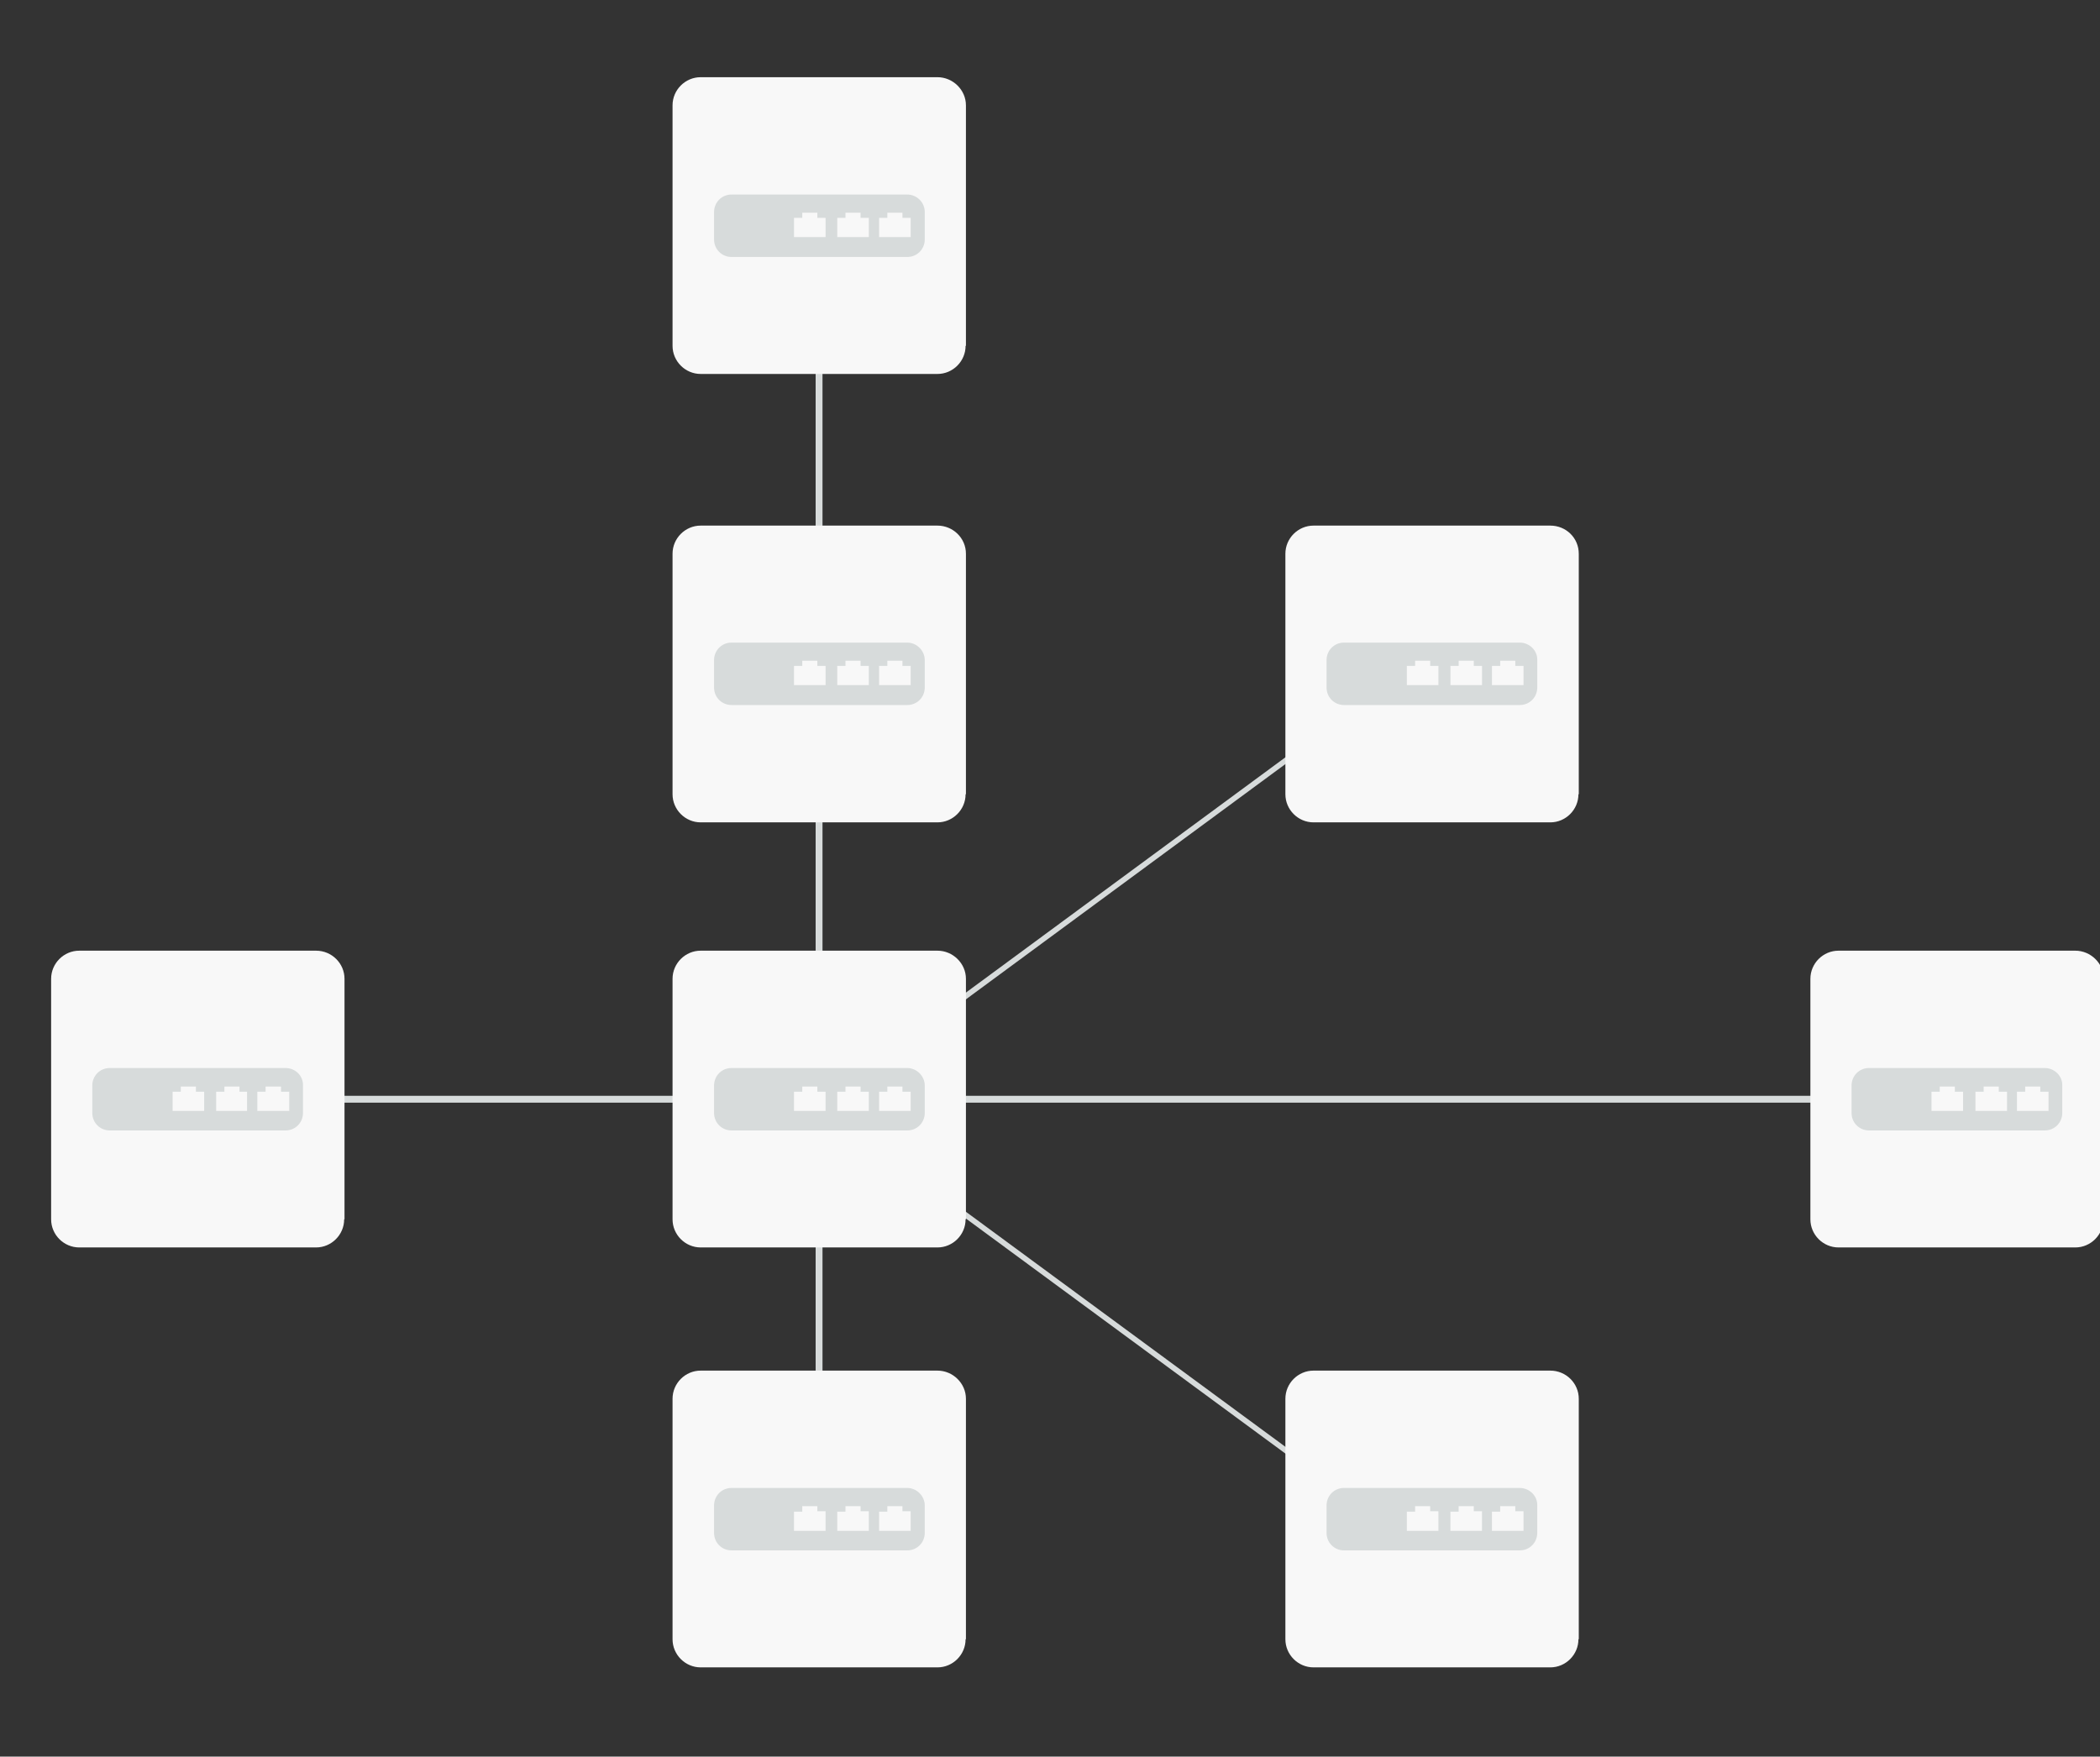 <svg xmlns="http://www.w3.org/2000/svg" viewBox="0 262 612 512" enable-background="new 0 262 612 512"><rect x="0" y="262" width="612" height="512" fill="#333333" stroke="none"/><path stroke="#D7DBDB" stroke-width="2" stroke-miterlimit="10" d="M238.7 360.8v331.6" fill="none"/><path stroke="#D7DBDB" stroke-width="1.59" stroke-miterlimit="10" d="M407.5 708.9l-168.8-124.2m176.8-131.1l-168.9 124.4" fill="none"/><path stroke="#D7DBDB" stroke-width="2" stroke-miterlimit="10" d="M549.6 582.4h-468.3" fill="none"/><path fill="#F8F8F8" d="M273.2 284.5h-69c-4.5 0-8.2 3.7-8.2 8.2v70.1c0 4.5 3.7 8.2 8.2 8.2h69c4.5 0 8.2-3.7 8.2-8.2h.1v-70.1c0-4.5-3.8-8.2-8.3-8.2zm0 130.7h-69c-4.5 0-8.2 3.7-8.2 8.2v70.1c0 4.5 3.7 8.2 8.2 8.2h69c4.5 0 8.2-3.7 8.2-8.2h.1v-70.1c0-4.6-3.8-8.2-8.3-8.2zm178.6 0h-69c-4.5 0-8.2 3.7-8.2 8.2v70.1c0 4.5 3.7 8.2 8.2 8.2h69c4.5 0 8.2-3.7 8.2-8.2h.1v-70.1c0-4.6-3.7-8.2-8.3-8.2zm-178.6 246.3h-69c-4.5 0-8.2 3.7-8.2 8.2v70.1c0 4.5 3.7 8.2 8.2 8.2h69c4.5 0 8.2-3.7 8.2-8.2h.1v-70.1c0-4.5-3.8-8.2-8.3-8.2zm178.6 0h-69c-4.5 0-8.2 3.7-8.2 8.2v70.1c0 4.5 3.7 8.2 8.2 8.2h69c4.5 0 8.2-3.7 8.2-8.2h.1v-70.1c0-4.5-3.7-8.2-8.3-8.2zm-178.6-122.4h-69c-4.5 0-8.2 3.7-8.2 8.2v70.1c0 4.5 3.7 8.2 8.2 8.2h69c4.5 0 8.2-3.7 8.2-8.2h.1v-70.1c0-4.5-3.8-8.2-8.3-8.2zm-181.1 0h-69c-4.5 0-8.2 3.7-8.2 8.2v70.1c0 4.5 3.7 8.2 8.2 8.2h69c4.5 0 8.2-3.7 8.2-8.2h.1v-70.1c0-4.5-3.7-8.2-8.3-8.2zm512.7 0h-69c-4.5 0-8.2 3.7-8.2 8.2v70.1c0 4.5 3.7 8.2 8.2 8.2h69c4.5 0 8.2-3.7 8.2-8.2h.1v-70.1c0-4.5-3.8-8.2-8.3-8.2z"/><path fill="#D7DBDB" d="M264.4 318.7h-51.2c-2.9 0-5.1 2.3-5.1 5.1v8c0 2.9 2.3 5.1 5.1 5.1h51.2c2.9 0 5.1-2.3 5.1-5.1v-8c0-2.9-2.4-5.1-5.1-5.1zm-23.8 12.4h-9.2v-5.6h2.4v-1.5h4.4v1.5h2.4v5.6zm12.6 0h-9.2v-5.6h2.4v-1.5h4.4v1.5h2.4v5.6zm12.2 0h-9.2v-5.6h2.4v-1.5h4.4v1.5h2.4v5.6zm-1 118.2h-51.2c-2.9 0-5.1 2.3-5.1 5.1v8c0 2.9 2.3 5.1 5.1 5.1h51.2c2.9 0 5.1-2.3 5.1-5.1v-8c0-2.8-2.4-5.1-5.1-5.1zm-23.8 12.4h-9.2v-5.6h2.4v-1.5h4.4v1.5h2.4v5.6zm12.6 0h-9.2v-5.6h2.4v-1.5h4.4v1.5h2.4v5.6zm12.2 0h-9.2v-5.6h2.4v-1.5h4.4v1.5h2.4v5.6zm-1 111.6h-51.2c-2.9 0-5.1 2.3-5.1 5.1v8c0 2.9 2.3 5.1 5.1 5.1h51.2c2.9 0 5.1-2.3 5.1-5.1v-8c0-2.8-2.4-5.1-5.1-5.1zm-23.8 12.5h-9.2v-5.6h2.4v-1.5h4.4v1.5h2.4v5.6zm12.6 0h-9.2v-5.6h2.4v-1.5h4.4v1.5h2.4v5.6zm12.2 0h-9.2v-5.6h2.4v-1.5h4.4v1.5h2.4v5.6zm-1 109.9h-51.2c-2.9 0-5.1 2.3-5.1 5.1v8c0 2.9 2.3 5.1 5.1 5.1h51.2c2.9 0 5.1-2.3 5.1-5.1v-8c0-2.8-2.4-5.1-5.1-5.1zm-23.8 12.5h-9.2v-5.6h2.4v-1.6h4.4v1.5h2.4v5.6zm12.6 0h-9.2v-5.6h2.4v-1.6h4.4v1.5h2.4v5.6zm12.2 0h-9.2v-5.6h2.4v-1.6h4.4v1.5h2.4v5.6zm177.5-12.5h-51.2c-2.9 0-5.1 2.3-5.1 5.1v8c0 2.9 2.3 5.1 5.1 5.1h51.2c2.9 0 5.1-2.3 5.1-5.1v-8c.1-2.8-2.3-5.1-5.1-5.1zm-23.7 12.5h-9.2v-5.6h2.4v-1.6h4.4v1.5h2.4v5.6zm12.7 0h-9.2v-5.6h2.4v-1.6h4.4v1.5h2.4v5.6zm12.1 0h-9.2v-5.6h2.4v-1.6h4.4v1.5h2.4v5.6zm-360.8-134.9h-51.2c-2.9 0-5.1 2.3-5.1 5.1v8c0 2.9 2.3 5.1 5.1 5.1h51.2c2.9 0 5.1-2.3 5.1-5.1v-8c.1-2.8-2.2-5.1-5.1-5.1zm-23.7 12.5h-9.2v-5.6h2.4v-1.5h4.4v1.5h2.4v5.6zm12.7 0h-9.2v-5.6h2.4v-1.5h4.4v1.5h2.2v5.6h.2zm12.1 0h-9.3v-5.6h2.4v-1.5h4.5v1.5h2.4v5.6zm511.6-12.5h-51.2c-2.9 0-5.1 2.3-5.1 5.1v8c0 2.9 2.3 5.1 5.1 5.1h51.2c2.9 0 5.1-2.3 5.1-5.1v-8c.1-2.8-2.3-5.1-5.1-5.1zm-23.8 12.5h-9.2v-5.6h2.4v-1.5h4.4v1.5h2.4v5.6zm12.8 0h-9.2v-5.6h2.4v-1.5h4.4v1.5h2.4v5.6zm12.1 0h-9.2v-5.6h2.4v-1.5h4.4v1.5h2.4v5.6zm-154.1-136.5h-51.2c-2.9 0-5.1 2.3-5.1 5.1v8c0 2.9 2.3 5.1 5.1 5.1h51.2c2.9 0 5.1-2.3 5.1-5.1v-8c.1-2.8-2.3-5.1-5.1-5.1zm-23.7 12.4h-9.2v-5.6h2.4v-1.5h4.4v1.5h2.4v5.6zm12.7 0h-9.2v-5.6h2.4v-1.5h4.4v1.5h2.4v5.6zm12.1 0h-9.2v-5.6h2.4v-1.5h4.4v1.5h2.4v5.6z"/></svg>
